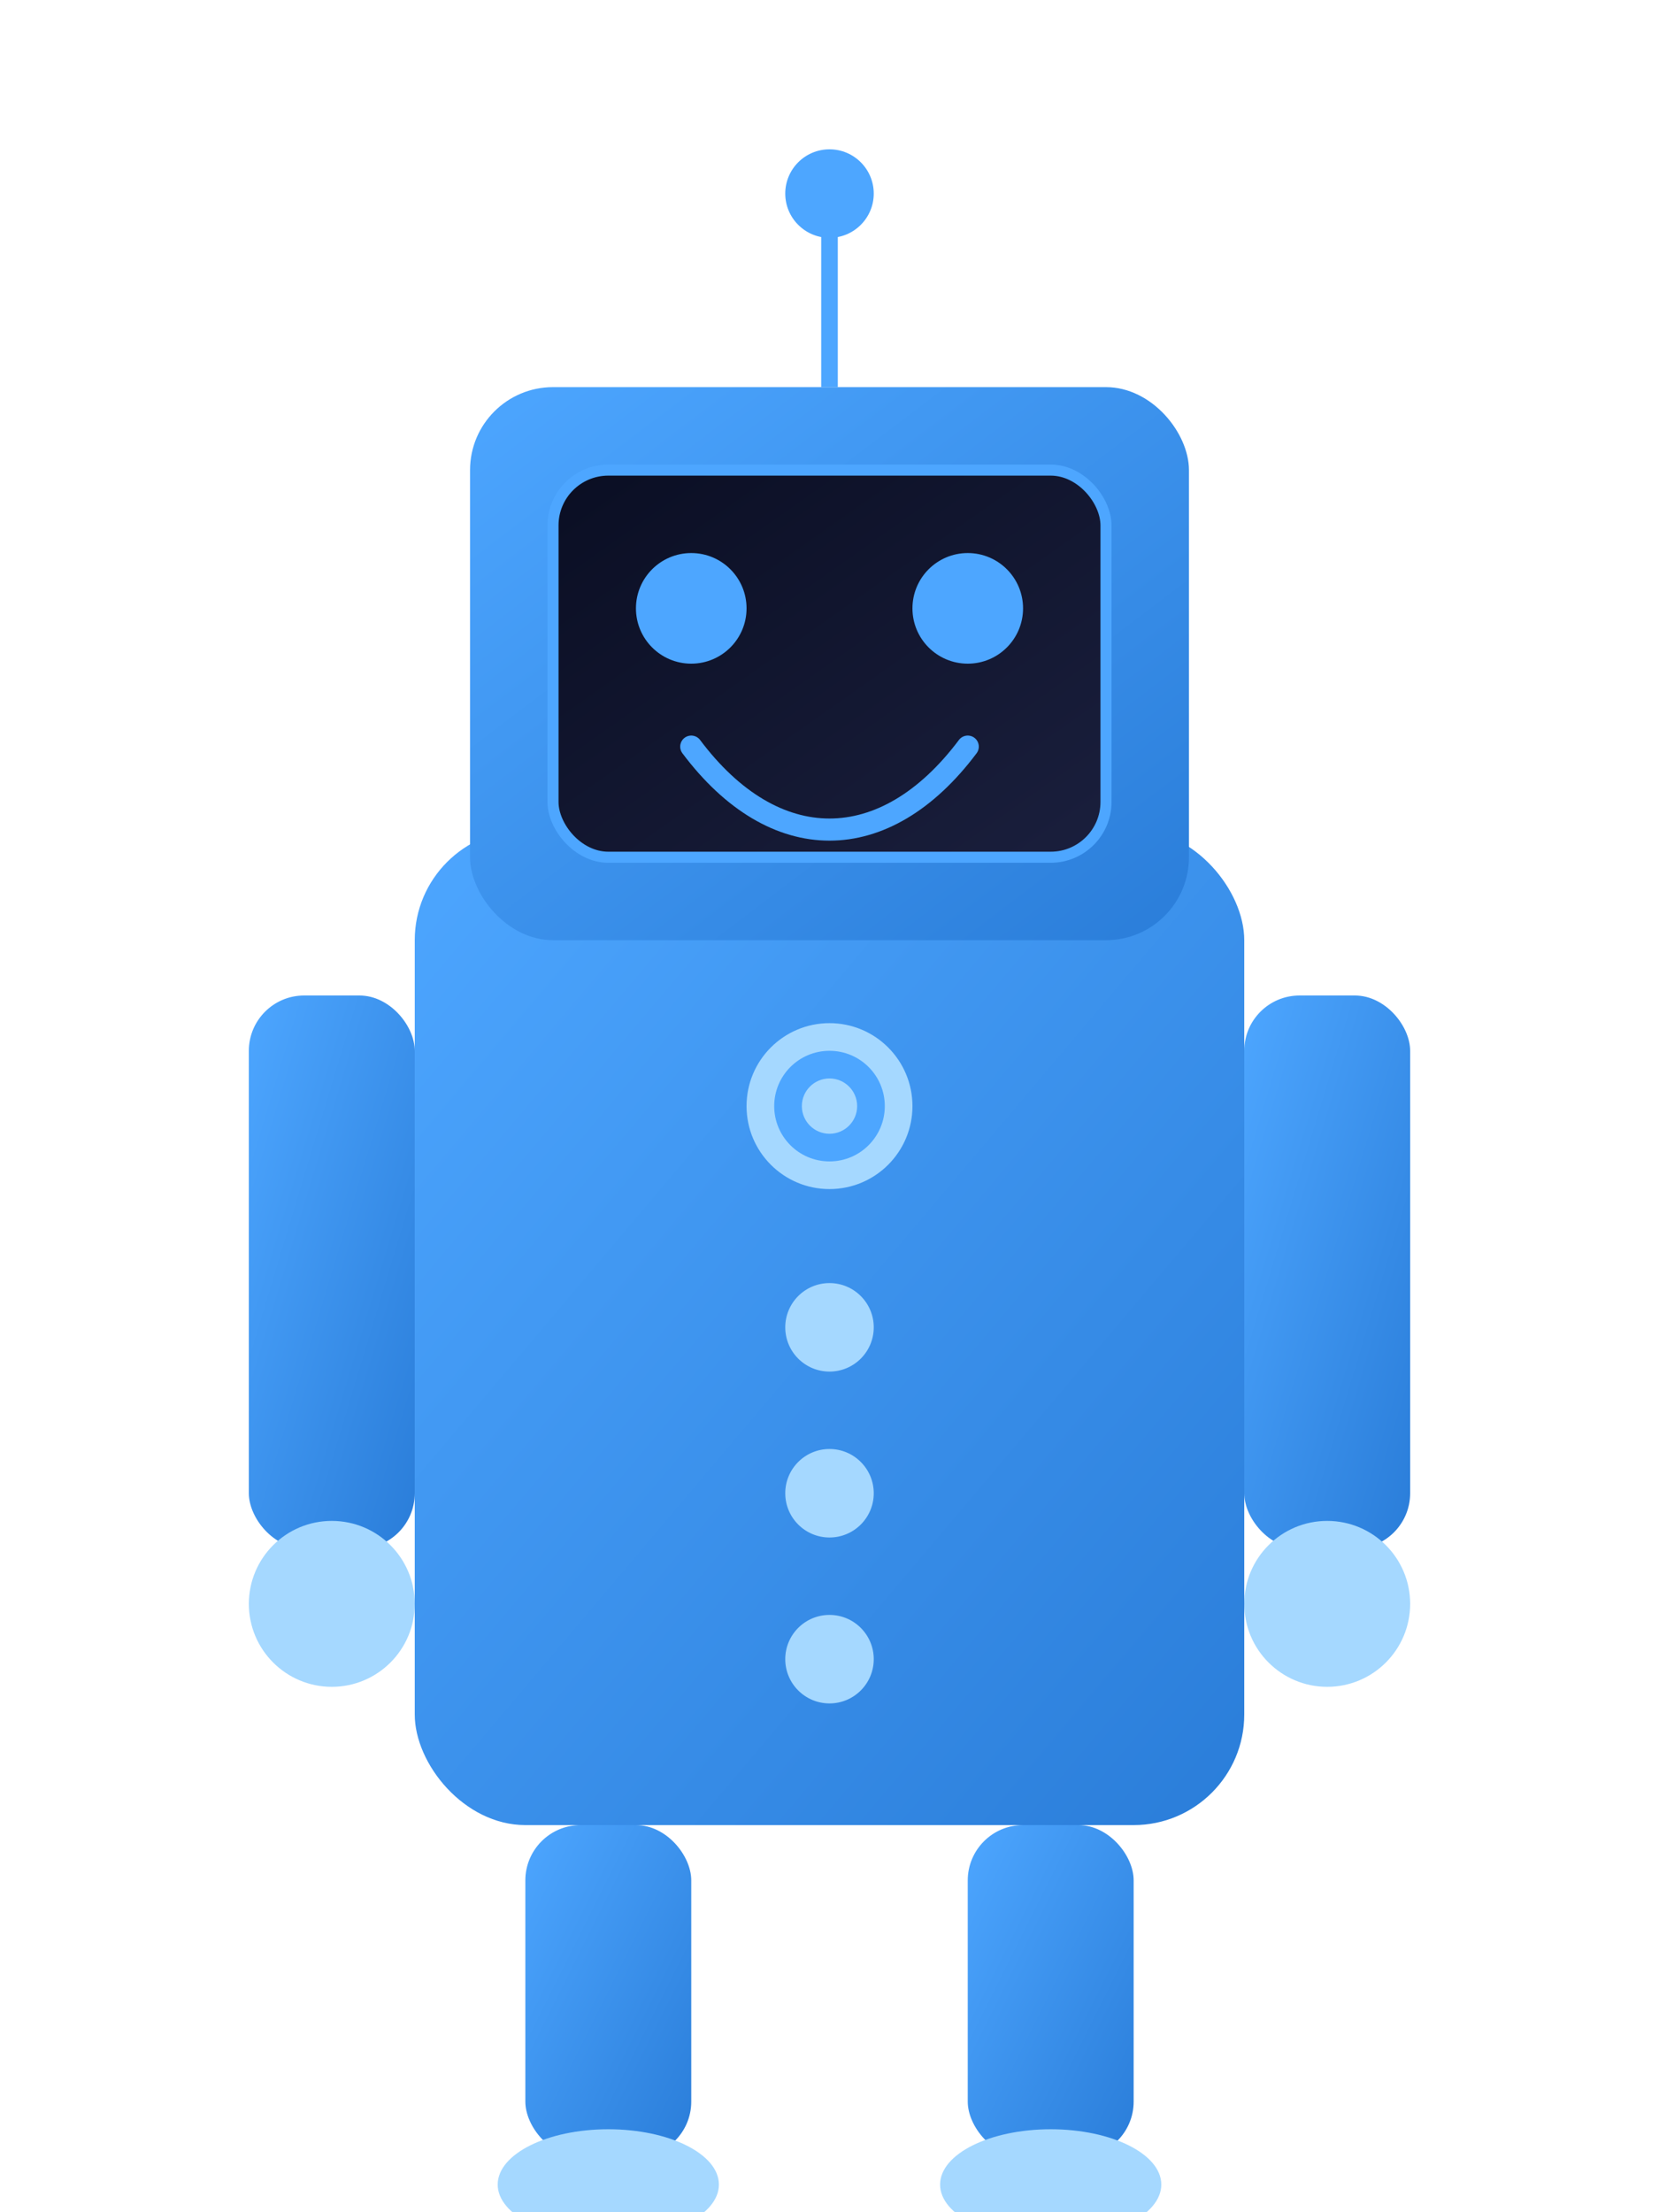 <svg xmlns="http://www.w3.org/2000/svg" width="300" height="400" viewBox="0 0 300 400">
  <defs>
    <linearGradient id="bodyGradient" x1="0%" y1="0%" x2="100%" y2="100%">
      <stop offset="0%" stop-color="#4da6ff" />
      <stop offset="100%" stop-color="#2a7dd9" />
    </linearGradient>
    <linearGradient id="screenGradient" x1="0%" y1="0%" x2="100%" y2="100%">
      <stop offset="0%" stop-color="#0a0e23" />
      <stop offset="100%" stop-color="#1a1f3d" />
    </linearGradient>
    <filter id="glow" x="-20%" y="-20%" width="140%" height="140%">
      <feGaussianBlur stdDeviation="3" result="blur" />
      <feComposite in="SourceGraphic" in2="blur" operator="over" />
    </filter>
  </defs>
  
  <!-- Robot Body -->
  <rect x="75" y="150" width="150" height="180" rx="20" ry="20" fill="url(#bodyGradient)" />
  
  <!-- Robot Head -->
  <rect x="85" y="70" width="130" height="100" rx="15" ry="15" fill="url(#bodyGradient)" />
  
  <!-- Robot Screen/Face -->
  <rect x="100" y="85" width="100" height="70" rx="10" ry="10" fill="url(#screenGradient)" stroke="#4da6ff" stroke-width="2" />
  
  <!-- Robot Eyes -->
  <circle cx="125" cy="110" r="10" fill="#4da6ff" filter="url(#glow)" />
  <circle cx="175" cy="110" r="10" fill="#4da6ff" filter="url(#glow)" />
  
  <!-- Robot Smile -->
  <path d="M125 135 C 140 155, 160 155, 175 135" stroke="#4da6ff" stroke-width="4" fill="none" stroke-linecap="round" />
  
  <!-- Robot Antenna -->
  <line x1="150" y1="70" x2="150" y2="40" stroke="#4da6ff" stroke-width="3" />
  <circle cx="150" cy="35" r="8" fill="#4da6ff" filter="url(#glow)" />
  
  <!-- Robot Arms -->
  <rect x="45" y="180" width="30" height="100" rx="10" ry="10" fill="url(#bodyGradient)" />
  <rect x="225" y="180" width="30" height="100" rx="10" ry="10" fill="url(#bodyGradient)" />
  
  <!-- Robot Hands -->
  <circle cx="60" cy="290" r="15" fill="#a5d8ff" />
  <circle cx="240" cy="290" r="15" fill="#a5d8ff" />
  
  <!-- Robot Legs -->
  <rect x="95" y="330" width="30" height="60" rx="10" ry="10" fill="url(#bodyGradient)" />
  <rect x="175" y="330" width="30" height="60" rx="10" ry="10" fill="url(#bodyGradient)" />
  
  <!-- Robot Feet -->
  <ellipse cx="110" cy="395" rx="20" ry="10" fill="#a5d8ff" />
  <ellipse cx="190" cy="395" rx="20" ry="10" fill="#a5d8ff" />
  
  <!-- Robot Details -->
  <circle cx="150" cy="200" r="15" fill="#a5d8ff" />
  <circle cx="150" cy="200" r="10" fill="#4da6ff" />
  <circle cx="150" cy="200" r="5" fill="#a5d8ff" />
  
  <!-- Robot Buttons -->
  <circle cx="150" cy="240" r="8" fill="#a5d8ff" />
  <circle cx="150" cy="270" r="8" fill="#a5d8ff" />
  <circle cx="150" cy="300" r="8" fill="#a5d8ff" />
</svg>